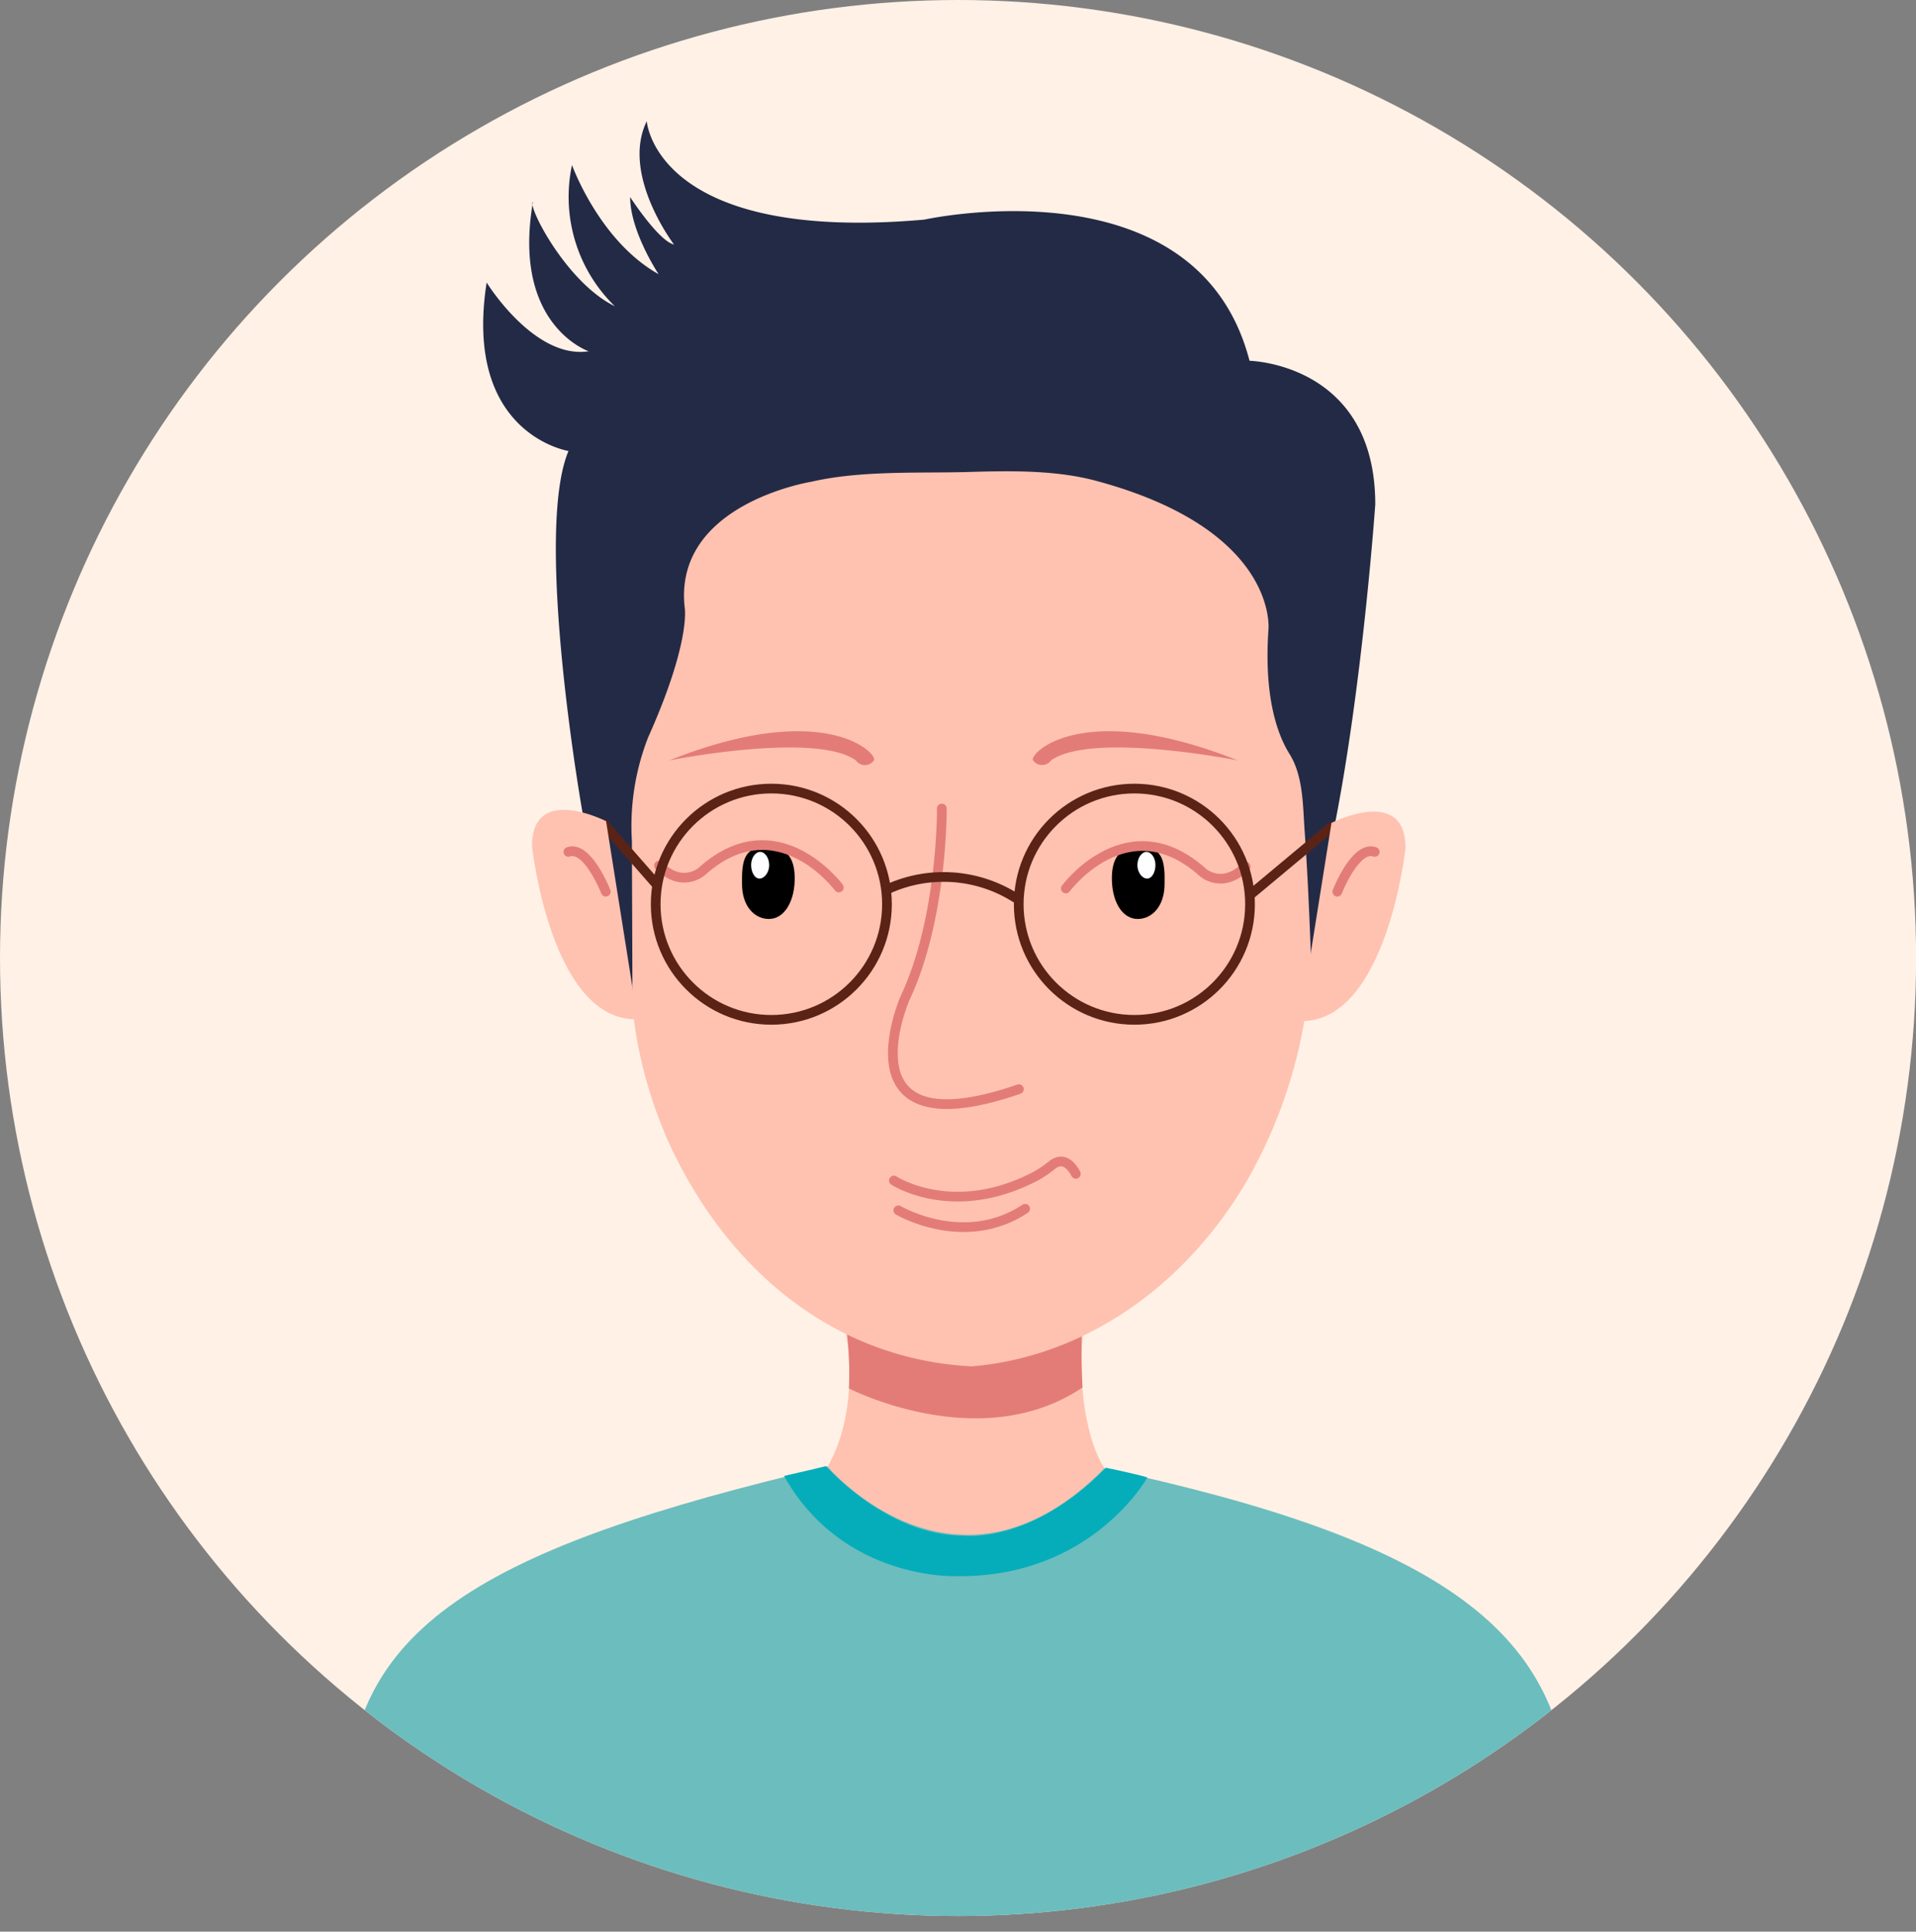 <svg xmlns="http://www.w3.org/2000/svg" xmlns:xlink="http://www.w3.org/1999/xlink" viewBox="0 0 197.33 198.95"><rect x="0" y="0" width="197.33" height="198.95" fill="#808080" stroke="none"/><defs><style>.cls-1,.cls-10,.cls-8{fill:none;}.cls-2{fill:#fff1e6;}.cls-3{clip-path:url(#clip-path);}.cls-4{fill:#6cbdbe;}.cls-5{fill:#ffc2b0;}.cls-6{fill:#e37c77;}.cls-7{fill:#fefdff;}.cls-8{stroke:#e37c77;}.cls-10,.cls-8{stroke-linecap:round;stroke-linejoin:round;}.cls-9{fill:#232a46;}.cls-10{stroke:#5b2316;}.cls-11{fill:#05adba;}</style><clipPath id="clip-path"><circle class="cls-1" cx="98.67" cy="98.67" r="98.67"/></clipPath></defs><title>Testimonio B</title><g id="Capa_2" data-name="Capa 2"><g id="Layer_1" data-name="Layer 1"><circle class="cls-2" cx="98.67" cy="98.67" r="98.67"/><g class="cls-3"><path class="cls-4" d="M113.72,151.23c34.73,7.46,47.93,16.88,47.93,35.75v12h-126V187c0-19.34,13.66-27.51,49.76-36"/><path class="cls-5" d="M87.07,137.07s1.7,7.73-1.83,14c0,0,13.26,15.69,28.53.13-.52-.53-3.16-5.43-2.15-14.8Z"/><path class="cls-6" d="M87.08,136a38.67,38.67,0,0,1,.35,7s13.55,7,24.06-.1a76,76,0,0,1,0-8.1Z"/><path class="cls-5" d="M100.09,140.73h0c-14.3-.73-25.2-10.08-31.1-22.81a45.56,45.56,0,0,1-4.1-19.25V68.45A21.45,21.45,0,0,1,86.34,47H113.6a21.45,21.45,0,0,1,21.45,21.45V96.32a50.16,50.16,0,0,1-6.73,25.47C122,132.47,111.74,139.74,100.09,140.73Z"/><path d="M119.94,91.06c0,2.23-1.26,3.59-2.77,3.59s-2.56-1.62-2.65-3.85.63-3.61,2.91-3.59S120,88.6,119.94,91.06Z"/><path class="cls-7" d="M119,89.09c0,.74-.36,1.4-.86,1.4s-1-.63-1-1.38.44-1.37.93-1.37S119,88.34,119,89.09Z"/><path class="cls-6" d="M106.4,78.32c-.51-.59,4.85-6.46,21.08,0,0,0-15.06-3-19.23,0A1.14,1.14,0,0,1,106.4,78.32Z"/><path class="cls-8" d="M109.77,91.51s6.38-8.64,14.14-1.63c0,0,2,1.75,4.38-.62"/><path d="M76.42,91.06c0,2.23,1.25,3.59,2.77,3.59S81.75,93,81.84,90.8s-.63-3.61-2.91-3.59S76.38,88.6,76.42,91.06Z"/><path class="cls-7" d="M77.36,89.09c0,.74.36,1.4.86,1.4s1-.63,1-1.38-.44-1.37-.93-1.37S77.36,88.34,77.36,89.09Z"/><path class="cls-6" d="M90,78.32c.51-.59-4.85-6.46-21.08,0,0,0,15.06-3,19.23,0A1.13,1.13,0,0,0,90,78.32Z"/><path class="cls-8" d="M86.39,91.41S80,82.77,72.25,89.78c0,0-2,1.75-4.38-.63"/><path class="cls-8" d="M97,83.27s.11,11.29-3.81,19.58c0,0-6.86,15.76,11.75,9.33"/><path class="cls-9" d="M65.14,103.64,62.24,87.1c-.18-1-.21-.77-1-1.39l-.55-.28c-.3,0-.6-1.2-.67-1.59-.74-4.17-4.82-29.45-1.47-37.39,0,0-10.87-1.71-8.43-17.35,0,0,4.89,7.94,10.51,7.08,0,0-7.94-2.68-5.74-15.39-.61.36,3.42,8.31,8.43,10.75A15.71,15.71,0,0,1,58.91,17s2.81,7.82,8.92,11.24c0,0-2.93-4.4-2.93-7.94,0,0,2.93,4.52,4.52,4.89,0,0-5.5-7.21-2.81-12.71,0,0,.85,12.58,28.59,10.14,0,0,28.11-6.23,33.49,14.54,0,0,12.95.25,12.95,14.79,0,0-1.31,18.73-4.25,33.39l-2.35,14s-.25-7.87-.67-13.68c-.19-2.64-.13-5.71-1.56-8s-2.62-6.3-2.17-12.83c0,0,1.05-10.24-17.72-15.3-4.13-1.12-8.83-1.05-13.1-.92-4.9.15-11.08-.19-16.22,1,0,0-14.3,2.26-13.08,13,0,0,.65,3.47-3.77,13.34a25.09,25.09,0,0,0-1.67,10.67Z"/><circle class="cls-10" cx="79.44" cy="93.13" r="11.91"/><circle class="cls-10" cx="116.83" cy="93.13" r="11.91"/><path class="cls-10" d="M91.57,91.51a13.85,13.85,0,0,1,13,.95"/><line class="cls-10" x1="128.81" y1="92.12" x2="137.15" y2="85.16"/><line class="cls-10" x1="67.53" y1="90.99" x2="62.18" y2="84.88"/><path class="cls-8" d="M92.06,121.59s6.07,4,14.57-.43a11.18,11.18,0,0,0,1.73-1.17c.55-.43,1.52-.8,2.44.91"/><path class="cls-8" d="M92.52,124.66s6.76,4,13.06-.16"/><path class="cls-5" d="M137.13,84.76s7.63-3.91,7.63,2.57c0,0-1.95,18.08-10.88,17.84Z"/><path class="cls-5" d="M62.42,84.58s-7.63-3.91-7.63,2.56c0,0,1.94,18.09,10.87,17.84Z"/><path class="cls-8" d="M137.73,91.84s1.87-4.8,3.85-4.1"/><path class="cls-8" d="M62.39,91.84s-1.87-4.8-3.85-4.1"/><path class="cls-11" d="M85.07,151s6.19,7.12,14.1,7.17c0,0,7,.93,14.73-7,0,0,3.14.64,4.27,1,0,0-5.7,10.31-19.59,10.17,0,0-11.74.54-17.83-10.32C80.75,152,83.65,151.37,85.07,151Z"/></g></g></g></svg>